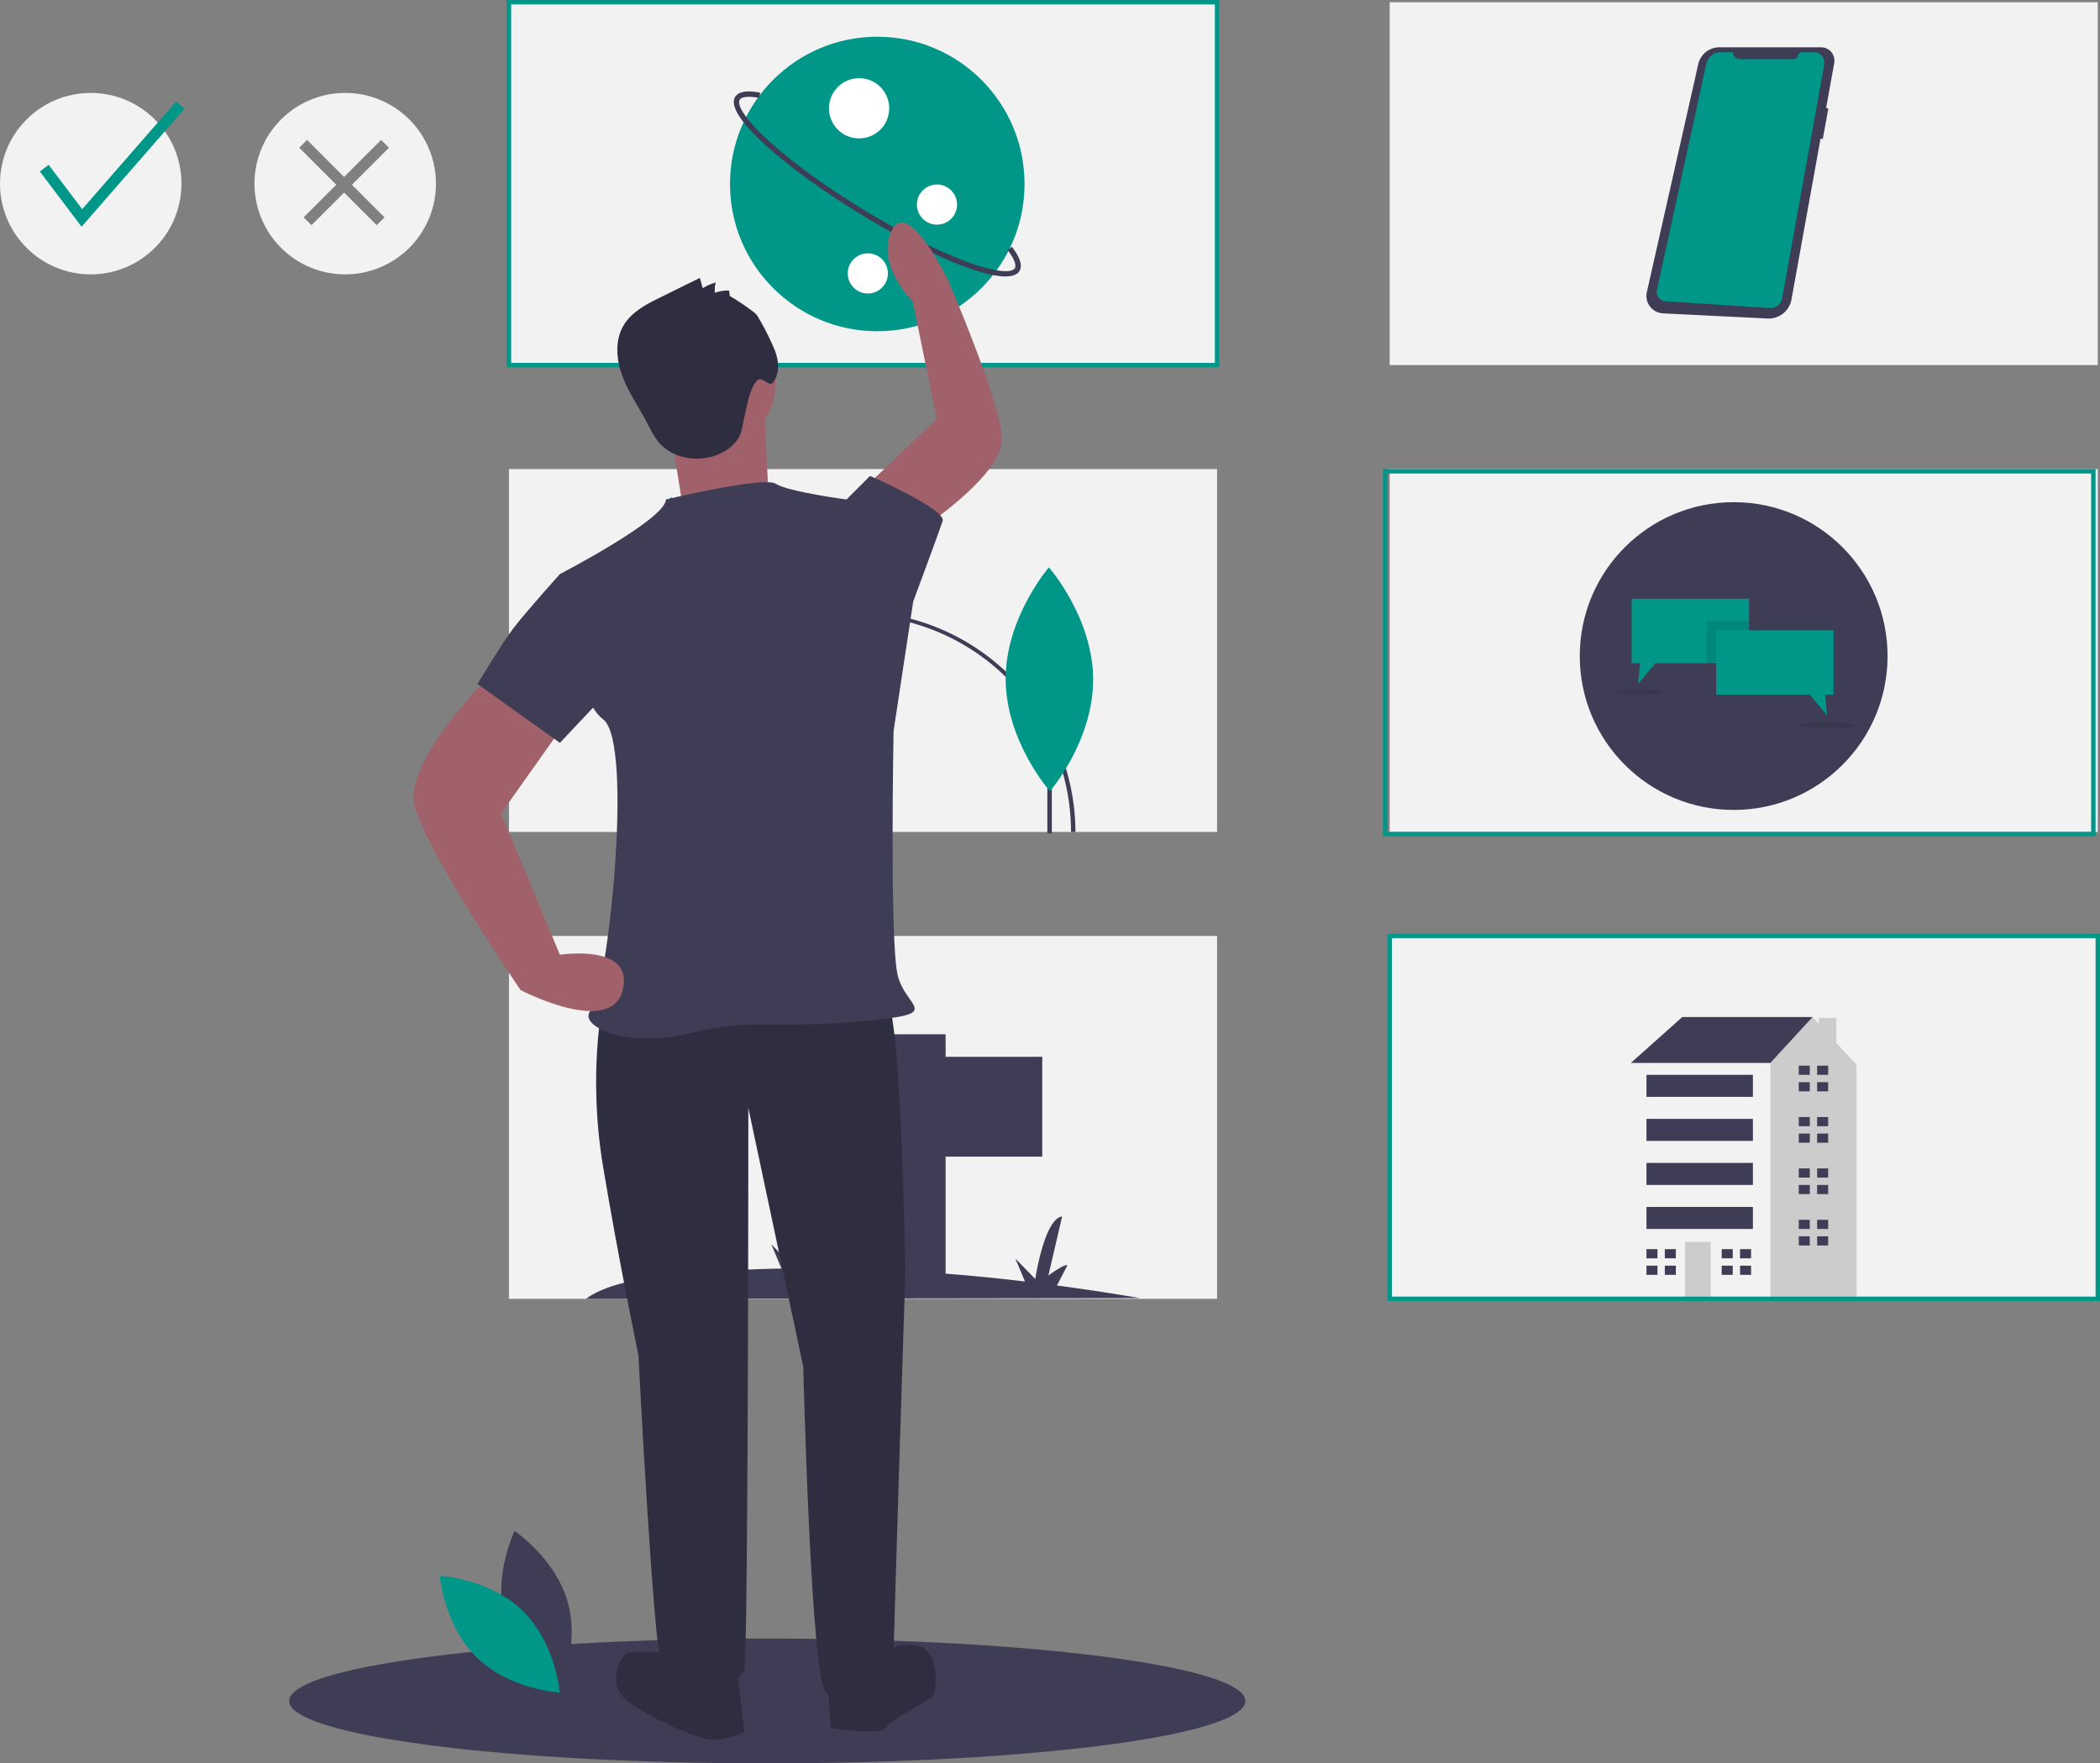 <svg id="bebdbc02-5f56-4bd5-9ad9-bce5f07a2c3e" data-name="Layer 1" xmlns="http://www.w3.org/2000/svg" width="933.443" height="783.894" viewBox="0 0 933.443 783.894"><rect x="0" y="0" width="933.443" height="783.894" fill="#808080" stroke="none"/><title>lists</title><path d="M627.332,841.142c0,15.287-94.578,27.672-211.447,27.752h-1.063c-57.046,0-108.848-2.936-147.02-7.701-1.634-.217-3.245-.423-4.821-.64-6.49-.857-12.556-1.782-18.143-2.742-26.701-4.65-42.525-10.42-42.525-16.669,0-5.061,10.351-9.791,28.437-13.882,9.551-2.159,21.251-4.125,34.733-5.861q3.719-.497,7.632-.937c37.601-4.399,87.266-7.072,141.707-7.072,10.58,0,20.988.103,31.157.297C548.566,815.652,627.332,827.191,627.332,841.142Z" transform="translate(-73.779 -85)" fill="#3f3d56"/><rect x="617.705" y="416.066" width="314.754" height="161.311" fill="#f2f2f2"/><rect x="226.23" y="0.984" width="314.754" height="161.311" fill="#f2f2f2"/><path d="M615.746,248.279H299.025V85H615.746Zm-314.754-1.967H613.779V86.967H300.992Z" transform="translate(-73.779 -85)" fill="#009688"/><rect x="617.705" y="0.984" width="314.754" height="161.311" fill="#f2f2f2"/><rect x="226.23" y="208.525" width="314.754" height="161.311" fill="#f2f2f2"/><rect x="617.705" y="208.525" width="314.754" height="161.311" fill="#f2f2f2"/><rect x="226.23" y="416.066" width="314.754" height="161.311" fill="#f2f2f2"/><circle cx="40.328" cy="81.639" r="40.328" fill="#f2f2f2"/><path d="M227.221,126.311a40.328,40.328,0,1,0,40.328,40.328A40.328,40.328,0,0,0,227.221,126.311Zm17.476,55.311-3.477,3.477-14.491-14.491-14.491,14.491-3.477-3.477,14.491-14.491L206.794,150.673l3.477-3.477L226.729,163.654l16.458-16.458,3.477,3.477-16.458,16.458Z" transform="translate(-73.779 -85)" fill="#f2f2f2"/><polygon points="36.256 100.783 17.71 76.237 21.634 73.271 36.531 92.988 78.311 45.105 82.017 48.338 36.256 100.783" fill="#009688"/><path d="M580.494,662.044q-19.185-3.25-36.901-5.583l4.669-9.053c-1.574-.547-8.491,4.637-8.491,4.637l6.127-26.277c-7.918.955-11.944,27.786-11.944,27.786l-8.847-9.071,4.283,10.198a816.821,816.821,0,0,0-93.623-5.892l3.996-7.748c-1.574-.547-8.491,4.637-8.491,4.637l6.127-26.277c-7.918.955-11.944,27.786-11.944,27.786l-8.847-9.071,4.536,10.802a525.906,525.906,0,0,0-53.82,3.656c4.042-12.07,17.773-23.55,17.773-23.55-10.486,3.119-15.987,8.345-18.861,13.217a211.639,211.639,0,0,1,12.233-73.124s-21.675,47.166-18.909,78.825l.331,5.622c-18.375,2.631-25.604,8.813-25.604,8.813Z" transform="translate(-73.779 -85)" fill="#3f3d56"/><circle cx="355.705" cy="255.588" r="34.787" fill="#ff6584"/><polygon points="728.996 475.767 724.918 472.504 747.757 452.112 805.67 452.112 805.67 470.057 768.149 495.343 728.996 475.767" fill="#3f3d56"/><polygon points="816.229 463.551 816.229 452.52 808.54 452.52 808.54 455.221 805.67 452.112 786.909 472.504 779.568 477.398 768.186 560.56 785.352 577.726 825.246 577.726 825.246 473.32 816.229 463.551" fill="#ccc"/><rect x="724.918" y="472.504" width="61.991" height="105.222" fill="#f2f2f2"/><rect x="748.98" y="552.032" width="11.419" height="25.694" fill="#ccc"/><polygon points="736.745 559.373 736.745 555.295 731.851 555.295 731.851 559.373 736.338 559.373 736.745 559.373" fill="#3f3d56"/><polygon points="736.338 562.636 731.851 562.636 731.851 566.714 736.745 566.714 736.745 562.636 736.338 562.636" fill="#3f3d56"/><rect x="740.008" y="555.295" width="4.894" height="4.078" fill="#3f3d56"/><rect x="740.008" y="562.636" width="4.894" height="4.078" fill="#3f3d56"/><polygon points="770.188 559.373 770.188 555.295 765.294 555.295 765.294 559.373 769.78 559.373 770.188 559.373" fill="#3f3d56"/><polygon points="769.78 562.636 765.294 562.636 765.294 566.714 770.188 566.714 770.188 562.636 769.78 562.636" fill="#3f3d56"/><rect x="773.451" y="555.295" width="4.894" height="4.078" fill="#3f3d56"/><rect x="773.451" y="562.636" width="4.894" height="4.078" fill="#3f3d56"/><polygon points="804.446 477.806 804.446 473.727 799.552 473.727 799.552 477.806 804.038 477.806 804.446 477.806" fill="#3f3d56"/><polygon points="804.038 481.069 799.552 481.069 799.552 485.147 804.446 485.147 804.446 481.069 804.038 481.069" fill="#3f3d56"/><rect x="807.709" y="473.727" width="4.894" height="4.078" fill="#3f3d56"/><rect x="807.709" y="481.069" width="4.894" height="4.078" fill="#3f3d56"/><polygon points="804.446 500.645 804.446 496.566 799.552 496.566 799.552 500.645 804.038 500.645 804.446 500.645" fill="#3f3d56"/><polygon points="804.038 503.907 799.552 503.907 799.552 507.986 804.446 507.986 804.446 503.907 804.038 503.907" fill="#3f3d56"/><rect x="807.709" y="496.566" width="4.894" height="4.078" fill="#3f3d56"/><rect x="807.709" y="503.907" width="4.894" height="4.078" fill="#3f3d56"/><polygon points="804.446 523.484 804.446 519.405 799.552 519.405 799.552 523.484 804.038 523.484 804.446 523.484" fill="#3f3d56"/><polygon points="804.038 526.746 799.552 526.746 799.552 530.825 804.446 530.825 804.446 526.746 804.038 526.746" fill="#3f3d56"/><rect x="807.709" y="519.405" width="4.894" height="4.078" fill="#3f3d56"/><rect x="807.709" y="526.746" width="4.894" height="4.078" fill="#3f3d56"/><polygon points="804.446 546.322 804.446 542.244 799.552 542.244 799.552 546.322 804.038 546.322 804.446 546.322" fill="#3f3d56"/><polygon points="804.038 549.585 799.552 549.585 799.552 553.664 804.446 553.664 804.446 549.585 804.038 549.585" fill="#3f3d56"/><rect x="807.709" y="542.244" width="4.894" height="4.078" fill="#3f3d56"/><rect x="807.709" y="549.585" width="4.894" height="4.078" fill="#3f3d56"/><rect x="731.851" y="477.806" width="47.309" height="9.788" fill="#3f3d56"/><rect x="731.851" y="497.382" width="47.309" height="9.788" fill="#3f3d56"/><rect x="731.851" y="516.958" width="47.309" height="9.788" fill="#3f3d56"/><rect x="731.851" y="536.534" width="47.309" height="9.788" fill="#3f3d56"/><polygon points="355.902 469.793 397.421 469.793 397.421 459.771 420.328 459.771 420.328 469.793 463.279 469.793 463.279 514.176 420.328 514.176 420.328 570.012 397.421 570.012 397.421 514.176 355.902 514.176 334.426 489.837 355.902 469.793" fill="#3f3d56"/><path d="M551.811,454.836h-1.967a96.393,96.393,0,1,0-192.787,0h-1.967a98.361,98.361,0,0,1,196.721,0Z" transform="translate(-73.779 -85)" fill="#3f3d56"/><rect x="404.177" y="355.987" width="2.514" height="99.297" transform="matrix(1, -0.002, 0.002, 1, -74.539, -84.239)" fill="#3f3d56"/><path d="M429.821,368.596c.225,34.721-24.15,63.028-24.15,63.028s-24.741-27.988-24.966-62.709,24.15-63.028,24.15-63.028S429.596,333.874,429.821,368.596Z" transform="translate(-73.779 -85)" fill="#009688"/><path d="M429.821,368.596c.225,34.721-24.15,63.028-24.15,63.028s-24.741-27.988-24.966-62.709,24.15-63.028,24.15-63.028S429.596,333.874,429.821,368.596Z" transform="translate(-73.779 -85)" opacity="0.1"/><rect x="371.497" y="356.049" width="2.514" height="99.297" transform="matrix(1, -0.002, 0.002, 1, -74.539, -84.3)" fill="#3f3d56"/><path d="M397.141,368.657c.225,34.721-24.15,63.028-24.15,63.028s-24.741-27.988-24.966-62.709,24.15-63.028,24.15-63.028S396.916,333.936,397.141,368.657Z" transform="translate(-73.779 -85)" fill="#009688"/><rect x="465.544" y="291.88" width="1.99" height="78.61" fill="#3f3d56"/><path d="M559.68,386.898c.127,27.488-19.213,49.861-19.213,49.861s-19.545-22.194-19.671-49.682,19.213-49.861,19.213-49.861S559.553,359.41,559.68,386.898Z" transform="translate(-73.779 -85)" fill="#009688"/><circle cx="770.609" cy="291.639" r="68.408" fill="#3f3d56"/><polygon points="777.45 266.171 777.45 294.807 735.823 294.807 728.132 304.034 729.01 294.807 725.269 294.807 725.269 266.171 777.45 266.171" fill="#009688"/><rect x="758.677" y="276.035" width="18.772" height="18.772" opacity="0.1"/><polygon points="762.813 280.171 814.994 280.171 814.994 308.807 811.252 308.807 812.131 318.034 804.441 308.807 762.813 308.807 762.813 280.171" fill="#009688"/><ellipse cx="728.451" cy="307.534" rx="11.454" ry="1.117" opacity="0.1"/><ellipse cx="812.131" cy="322.488" rx="13.045" ry="1.273" opacity="0.1"/><path d="M883.221,106.032H838.018a9.609,9.609,0,0,0-9.374,7.496L805.803,214.838a7.766,7.766,0,0,0,7.194,9.465l46.47,2.29a10.26,10.26,0,0,0,10.601-8.422l12.956-71.627.964.275,2.479-13.576-.992-.248,3.617-19.994A5.916,5.916,0,0,0,883.221,106.032Z" transform="translate(-73.779 -85)" fill="#3f3d56"/><path d="M843.969,108.216h-5.277a6.641,6.641,0,0,0-6.488,5.225l-21.924,100.484a4.115,4.115,0,0,0,3.751,4.983l46.319,3.036a5.329,5.329,0,0,0,5.593-4.373l18.708-103.859a4.668,4.668,0,0,0-4.594-5.495h-5.006a2.203,2.203,0,0,0-2.127,1.63h0a1.945,1.945,0,0,1-1.878,1.439h-23.764a3.324,3.324,0,0,1-3.315-3.069Z" transform="translate(-73.779 -85)" fill="#009688"/><circle cx="389.947" cy="81.788" r="65.461" fill="#009688"/><path d="M520.725,207.888c-12.568.001-40.323-12.908-65.007-28.027-30.63-18.761-60.379-43.283-55.178-51.774,1.47-2.4,5.113-3.027,11.141-1.921l-.432,2.353c-4.667-.859-7.826-.559-8.668.817-1.229,2.007,1.481,7.834,12.775,18.169,10.292,9.419,25.07,20.185,41.612,30.317,16.542,10.132,32.848,18.404,45.914,23.294,14.338,5.366,20.76,5.132,21.989,3.126.844-1.378-.329-4.331-3.218-8.104l1.899-1.454c3.731,4.872,4.829,8.406,3.358,10.807C525.9,207.139,523.754,207.888,520.725,207.888Z" transform="translate(-73.779 -85)" fill="#3f3d56"/><circle cx="381.867" cy="48.141" r="13.39" fill="#fff"/><circle cx="385.745" cy="121.543" r="8.926" fill="#fff"/><circle cx="416.484" cy="90.94" r="8.926" fill="#fff"/><path d="M1007.221,663.361H690.5V500.082h316.721ZM692.467,661.394h312.787V502.049H692.467Z" transform="translate(-73.779 -85)" fill="#009688"/><path d="M1005.254,456.803H688.533V293.525h316.721ZM690.5,454.836h312.787V295.492H690.5Z" transform="translate(-73.779 -85)" fill="#009688"/><path d="M298.189,805.303c5.37,19.85,23.763,32.144,23.763,32.144s9.687-19.89,4.317-39.74-23.763-32.144-23.763-32.144S292.819,785.453,298.189,805.303Z" transform="translate(-73.779 -85)" fill="#3f3d56"/><path d="M306.079,801.037c14.735,14.344,16.535,36.394,16.535,36.394s-22.09-1.206-36.825-15.55-16.535-36.394-16.535-36.394S291.344,786.693,306.079,801.037Z" transform="translate(-73.779 -85)" fill="#009688"/><path d="M357.556,528.634l-15.703,1.745s-6.979,31.407,0,73.282S357.556,687.412,357.556,687.412s6.979,136.096,10.469,137.841,34.896,12.214,36.641,1.745,1.745-249.509,1.745-249.509l24.427,115.158s3.49,144.82,10.469,144.82,29.662-1.745,29.662-13.959S476.204,650.771,476.204,650.771s-1.745-118.648-8.724-122.137S357.556,528.634,357.556,528.634Z" transform="translate(-73.779 -85)" fill="#2f2e41"/><path d="M371.515,820.018s-15.703-1.745-19.193,0-8.724,13.959,0,20.938,31.407,17.448,38.386,17.448,13.959-3.49,13.959-3.49l-3.49-29.662Z" transform="translate(-73.779 -85)" fill="#2f2e41"/><path d="M441.307,828.742l1.745,24.427s22.683,3.49,24.427,0,19.193-12.214,20.938-13.959,3.49-20.938-6.979-22.683-13.959,3.49-13.959,3.49Z" transform="translate(-73.779 -85)" fill="#2f2e41"/><path d="M481.854,321.015s38.147-24.531,37.264-41.384-23.88-69.992-23.88-69.992-17.99-37.403-25.142-22.117,9.4,31.557,9.4,31.557l10.683,52.127-29.034,27.698Z" transform="translate(-73.779 -85)" fill="#a0616a"/><circle cx="313.439" cy="169.698" r="31.407" fill="#a0616a"/><path d="M371.515,273.891l5.234,33.152,38.386-6.979s-1.745-33.152-1.745-36.641S371.515,273.891,371.515,273.891Z" transform="translate(-73.779 -85)" fill="#a0616a"/><path d="M369.77,307.042s43.62-10.469,48.855-6.979,31.407,6.979,31.407,6.979l29.662,45.365-8.724,57.579s-1.745,92.475,1.745,108.179,22.683,17.448-17.448,20.938-47.11-1.745-75.027,5.234-50.6-3.49-43.62-10.469,19.193-118.648,5.234-129.116-19.193-64.558-19.193-64.558S369.77,315.766,369.77,307.042Z" transform="translate(-73.779 -85)" fill="#3f3d56"/><path d="M444.797,312.277l5.234-5.234,10.469-10.469s34.024,14.831,32.279,20.065-13.086,35.769-13.086,35.769l-15.703,5.234Z" transform="translate(-73.779 -85)" fill="#3f3d56"/><path d="M398.178,216.648l-.322-2.516a19.778,19.778,0,0,0-6.286.988,10.327,10.327,0,0,1,.388-4.521,20.103,20.103,0,0,0-5.818,2.529l-1.269-4.592-17.443,8.596c-6.261,3.086-12.862,6.477-16.442,12.47-3.99,6.681-3.296,15.268-.568,22.556s7.26,13.738,10.894,20.62a51.517,51.517,0,0,0,4.951,8.426c6.584,8.208,19.4,9.866,28.683,4.912,3.426-1.828,6.539-4.561,7.948-8.179.843-2.164,1.035-4.518,1.588-6.773,1.148-4.69,2.481-14.372,6.291-17.339,1.676-1.306,5,3.023,6.389,1.415,3.57-4.132,2.821-10.504.604-15.494a113.053,113.053,0,0,0-7.443-14.517C409.125,223.359,398.14,216.346,398.178,216.648Z" transform="translate(-73.779 -85)" fill="#2f2e41"/><path d="M294.743,382.069S252.867,422.2,258.101,443.138s47.11,82.006,47.11,82.006,40.131,20.938,45.365,0-27.917-15.703-27.917-15.703l-26.172-62.813,29.662-41.876Z" transform="translate(-73.779 -85)" fill="#a0616a"/><path d="M343.597,343.683l-20.938-3.49s-15.703,17.448-20.938,24.427-15.703,24.427-15.703,24.427l36.641,26.172,27.917-29.662Z" transform="translate(-73.779 -85)" fill="#3f3d56"/></svg>